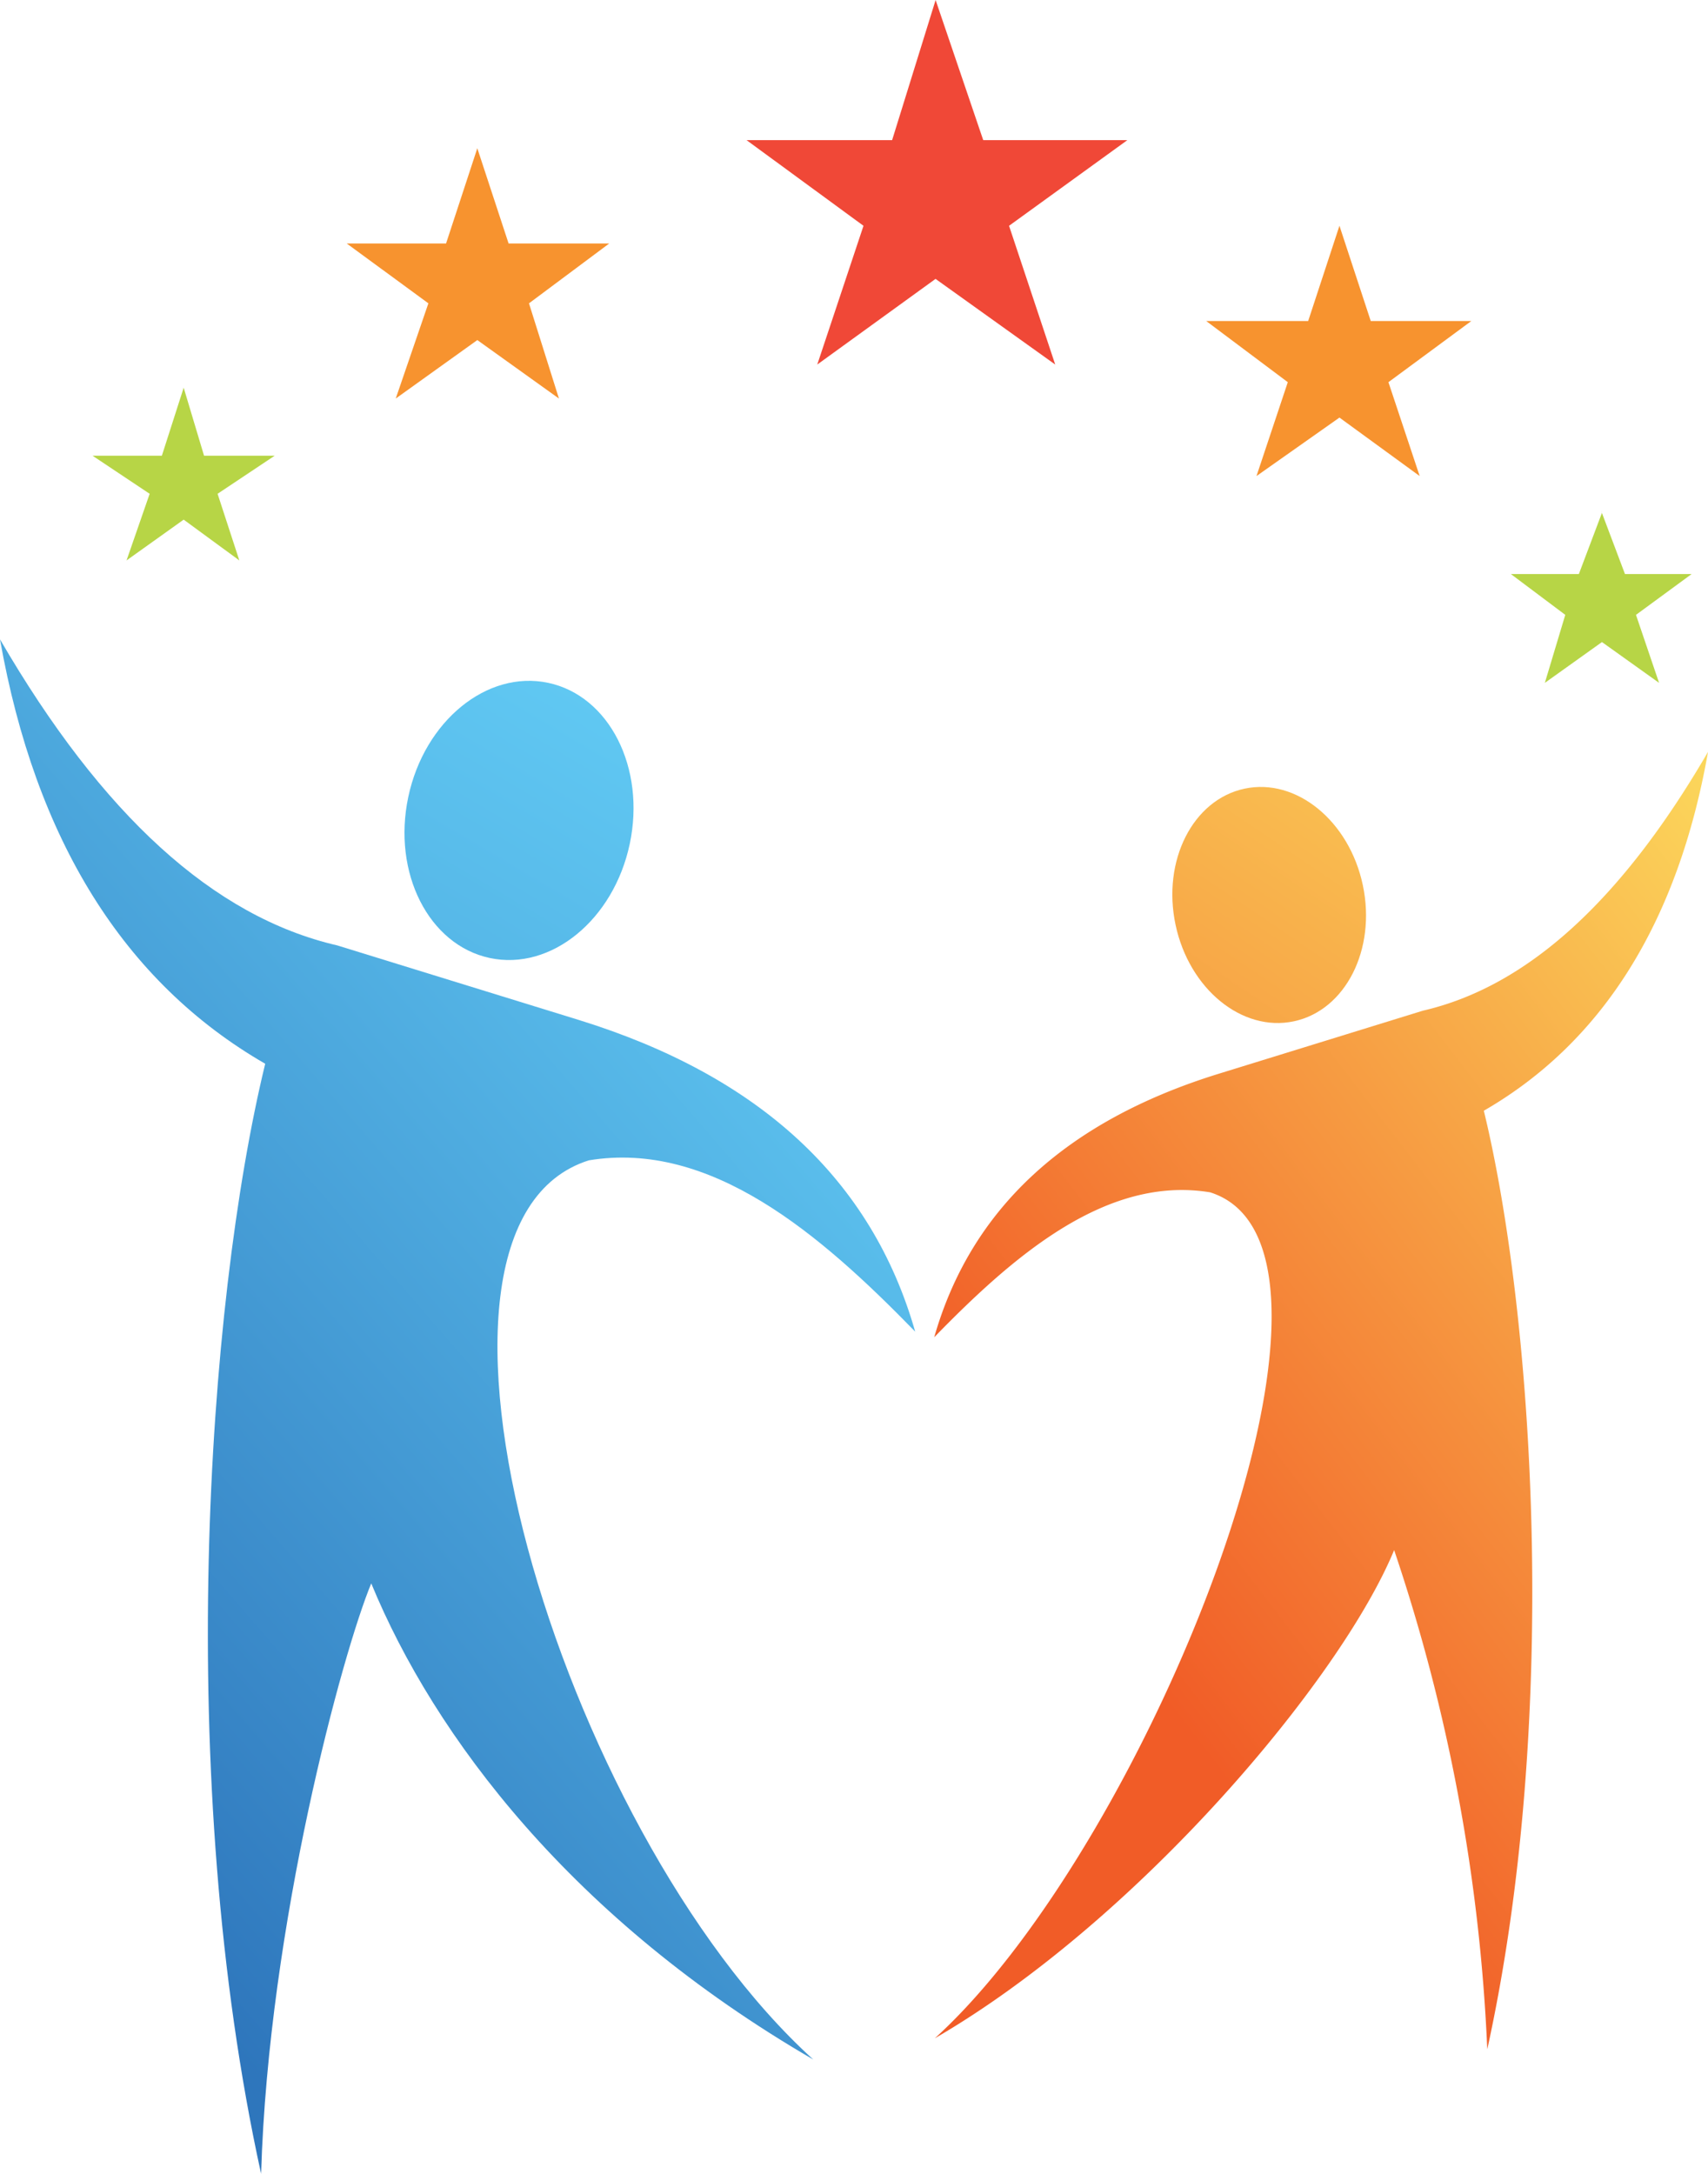 <svg xmlns="http://www.w3.org/2000/svg" xmlns:xlink="http://www.w3.org/1999/xlink" width="79.795" height="101.521" viewBox="0 0 79.795 101.521">
  <defs>
    <linearGradient id="linear-gradient" x1="0.172" y1="0.861" x2="0.751" y2="0.014" gradientUnits="objectBoundingBox">
      <stop offset="0" stop-color="#2e76bc"/>
      <stop offset="1" stop-color="#63cdf6"/>
    </linearGradient>
    <linearGradient id="linear-gradient-2" x1="-1.467" y1="4.454" x2="0.849" y2="-0.201" xlink:href="#linear-gradient"/>
    <linearGradient id="linear-gradient-3" x1="0.327" y1="0.759" x2="1.044" y2="-0.155" gradientUnits="objectBoundingBox">
      <stop offset="0" stop-color="#f15c27"/>
      <stop offset="1" stop-color="#fde963"/>
    </linearGradient>
    <linearGradient id="linear-gradient-4" x1="-1.223" y1="3.526" x2="1.639" y2="-1.5" xlink:href="#linear-gradient-3"/>
  </defs>
  <g id="Group_115" data-name="Group 115" transform="translate(-1211.659 -1059.563)">
    <g id="Group_111" data-name="Group 111">
      <path id="Path_667" data-name="Path 667" d="M1286.5,1083.386v.127l-1.079,2.859h-3.177l2.542,1.906-.954,3.176,2.668-1.905,2.668,1.905-1.079-3.176,2.6-1.906h-3.114l-1.079-2.859Z" fill="#b7d546"/>
      <path id="Path_668" data-name="Path 668" d="M1221.824,1082.624l2.668-1.778h-3.3l-.952-3.177-1.019,3.177h-3.238l2.668,1.778-1.08,3.112,2.669-1.905,2.6,1.905Z" fill="#b7d546"/>
      <path id="Path_669" data-name="Path 669" d="M1274.236,1070.107l-1.461,4.448h-4.765l3.813,2.857-1.463,4.384,3.876-2.731,3.748,2.731-1.46-4.384,3.874-2.857h-4.7Z" fill="#f7932f"/>
      <path id="Path_670" data-name="Path 670" d="M1258.8,1070.108l5.527-4h-6.733l-2.225-6.544-2.032,6.544h-6.8l5.463,4-2.16,6.48,5.526-4,5.591,4Z" fill="#f04837"/>
      <path id="Path_671" data-name="Path 671" d="M1236.372,1073.73l3.748-2.795h-4.7l-1.462-4.448-1.46,4.448h-4.639l3.813,2.795-1.525,4.446,3.812-2.731,3.813,2.731Z" fill="#f7932f"/>
    </g>
    <g id="Group_114" data-name="Group 114">
      <g id="Group_112" data-name="Group 112">
        <path id="Path_672" data-name="Path 672" d="M1227.415,1103.716c-5.781-1.334-10.991-6.1-15.756-14.293,1.652,9.338,5.781,16.008,12.39,19.82-2.737,11.254-4.24,33.411-.192,51.841.351-11.694,3.821-24.382,5.146-27.573,2.941,7.139,9.4,15.712,20.649,22.236-11.86-10.755-20.212-38.925-10.483-41.993,5.693-.94,10.8,3.431,15.246,8-2.033-7.116-7.3-11.944-15.69-14.548Z" fill="url(#linear-gradient)"/>
        <path id="Path_673" data-name="Path 673" d="M1241.08,1098.975c-.752,3.549-3.678,5.936-6.534,5.33s-4.565-3.973-3.813-7.521,3.677-5.937,6.535-5.331S1241.831,1095.427,1241.08,1098.975Z" fill="url(#linear-gradient-2)"/>
      </g>
      <g id="Group_113" data-name="Group 113">
        <path id="Path_674" data-name="Path 674" d="M1268.573,1109.717c-7.093,2.2-11.551,6.284-13.269,12.3,3.76-3.867,8.077-7.563,12.891-6.769,8.226,2.6-2.837,30.414-12.862,39.508,9.508-5.517,18.969-16.767,21.458-22.8a84.189,84.189,0,0,1,4.351,23.313c3.423-15.582,2.151-34.316-.161-43.832,5.586-3.224,9.078-8.862,10.474-16.759-4.029,6.93-8.434,10.957-13.32,12.086Z" fill="url(#linear-gradient-3)"/>
        <path id="Path_675" data-name="Path 675" d="M1266.579,1102.754c.637,3,3.108,5.019,5.525,4.507s3.859-3.359,3.224-6.359-3.109-5.02-5.524-4.507S1265.942,1099.753,1266.579,1102.754Z" fill="url(#linear-gradient-4)"/>
      </g>
    </g>
  </g>
</svg>
